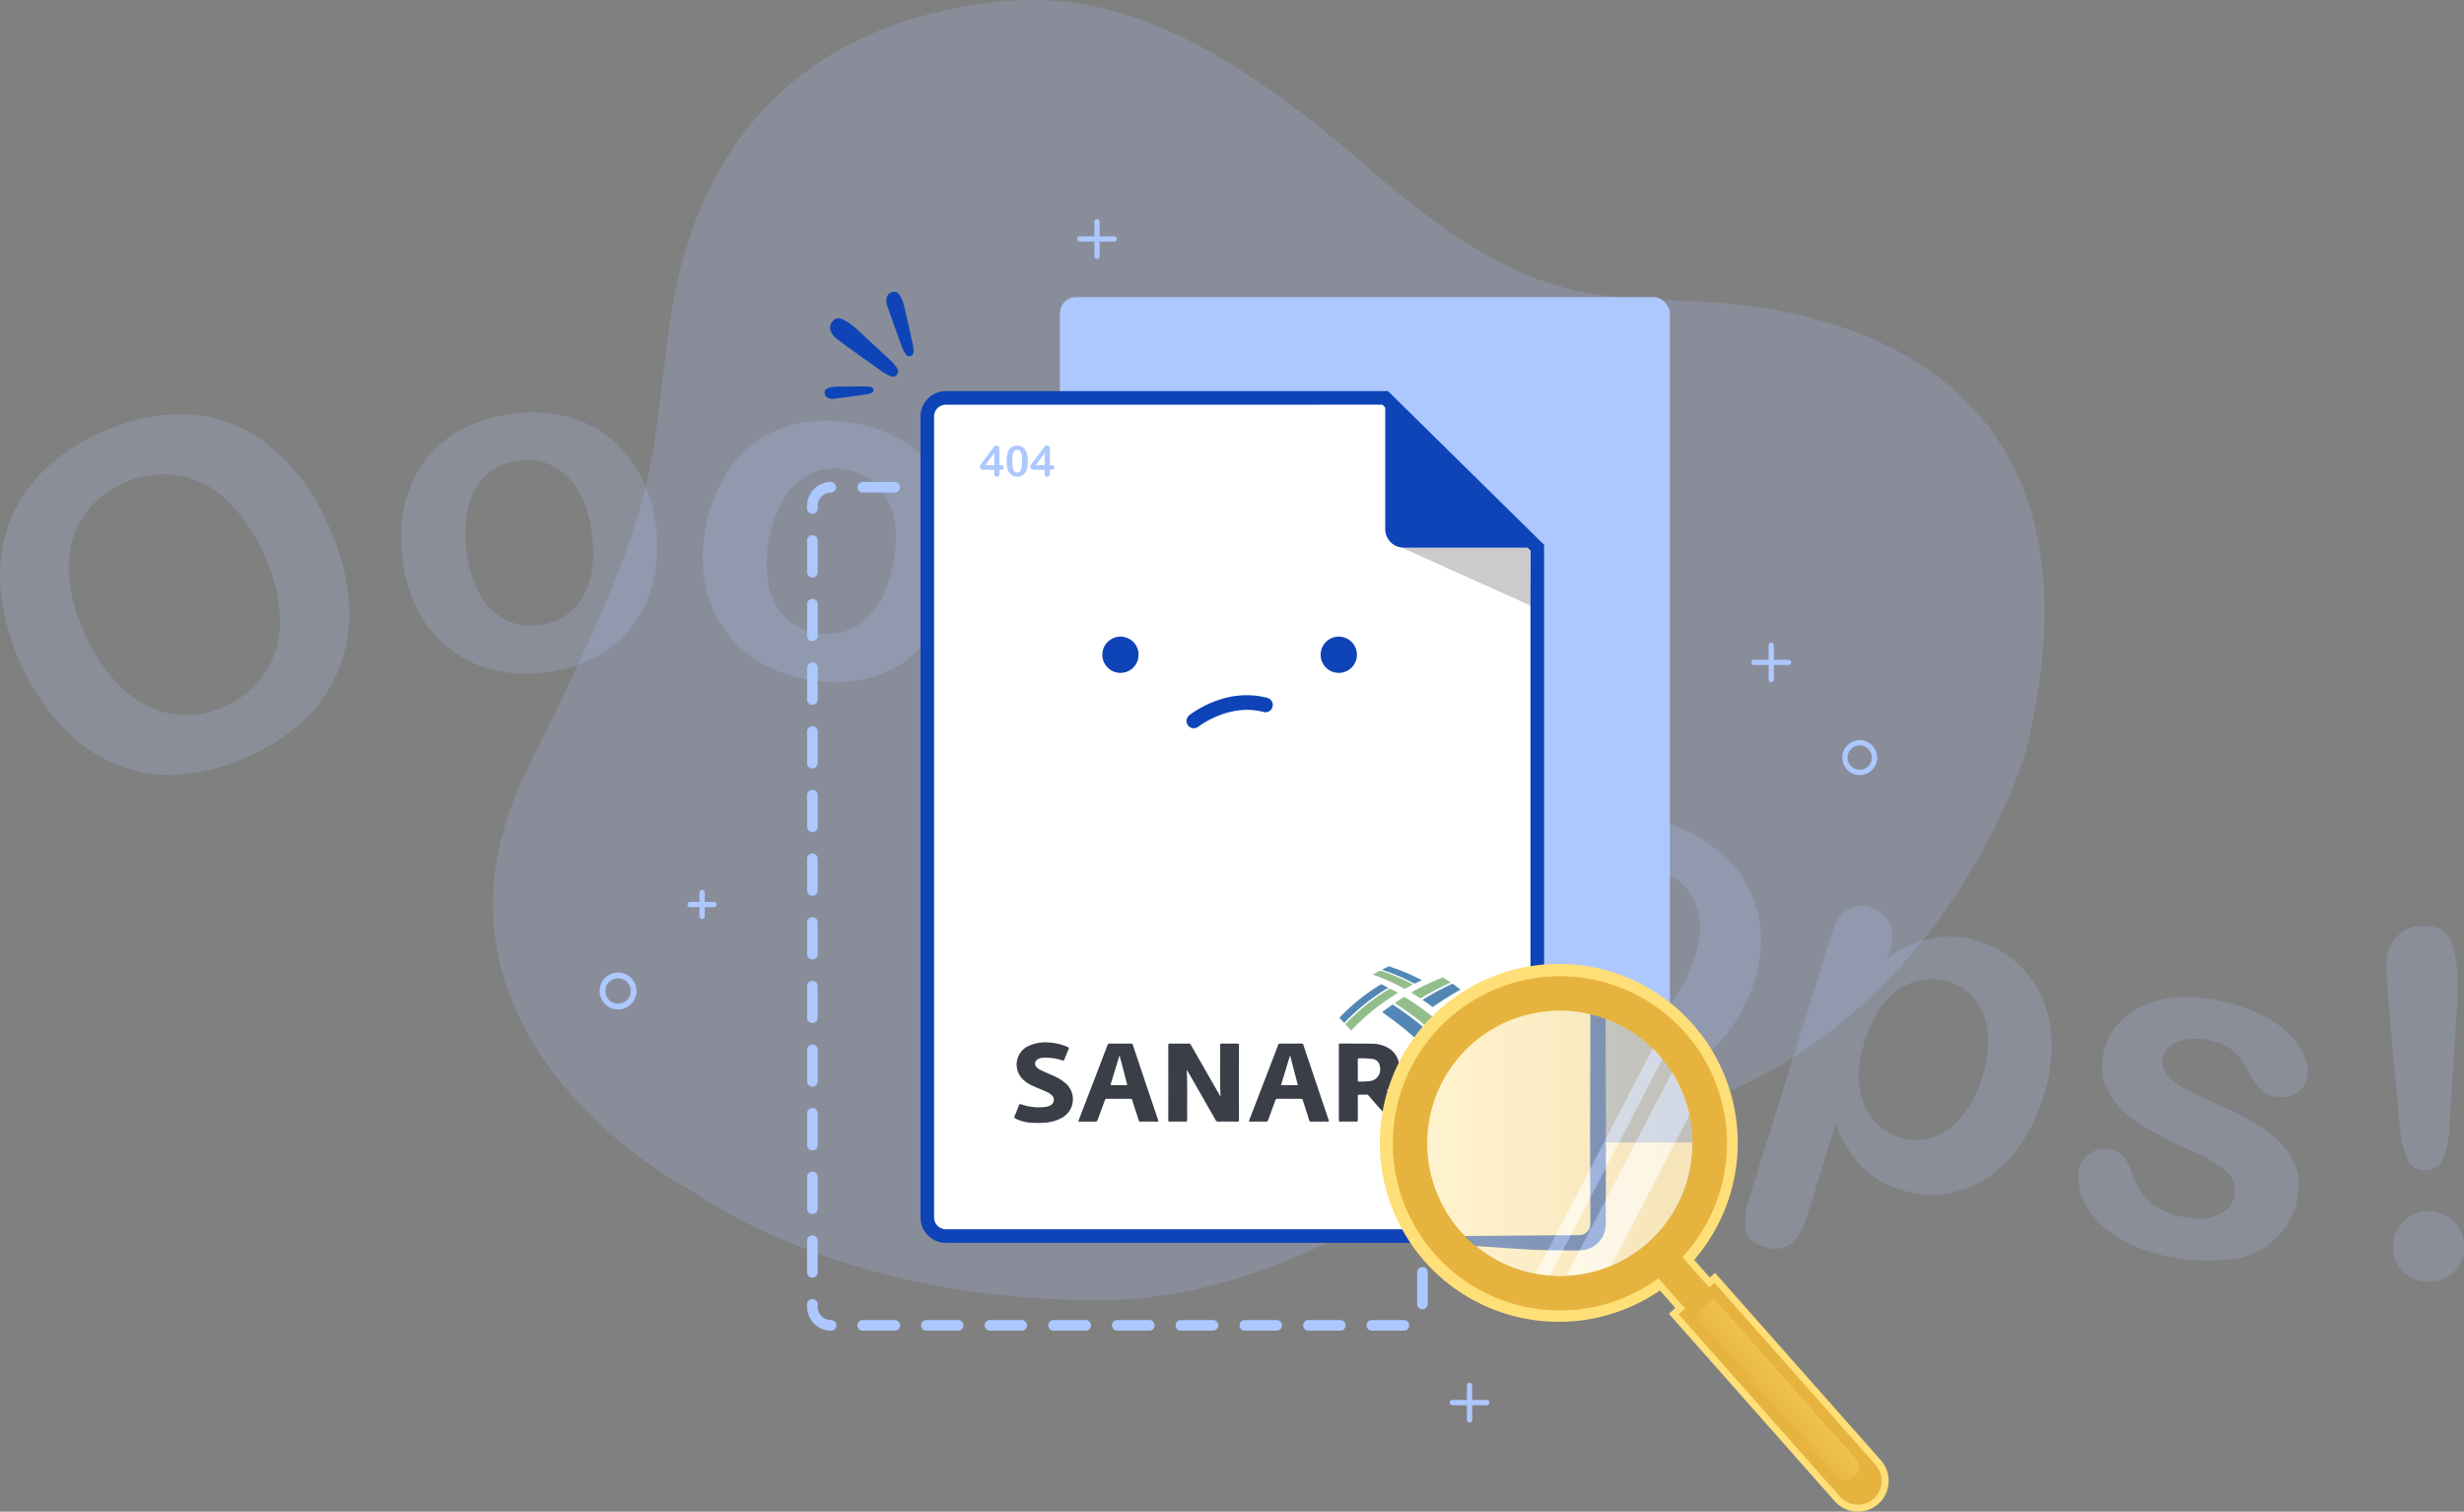 <svg xmlns="http://www.w3.org/2000/svg" xmlns:xlink="http://www.w3.org/1999/xlink" width="531.657" height="326.152" viewBox="0 0 531.657 326.152"><rect x="0" y="0" width="531.657" height="326.152" fill="#808080" stroke="none"/><defs><style>.a,.b{fill:#adc7ff;}.a,.c{opacity:0.2;}.d,.r{fill:#fff;}.e{fill:#0f44b8;}.f{fill:#333;opacity:0.25;}.g{fill:#5288b6;}.h{fill:#5287b5;}.i{fill:#93be8c;}.j{fill:#3a3e47;}.k{fill:#4277eb;}.l{fill:#ffdf78;}.m,.o{fill:#e6b43e;}.m{stroke:#ffdf78;stroke-miterlimit:10;stroke-width:1.5px;}.n{opacity:0.4;fill:url(#a);}.p,.q,.r{opacity:0.6;}.q{fill:url(#b);}</style><linearGradient id="a" x1="1.309" y1="0.582" x2="-0.423" y2="0.399" gradientUnits="objectBoundingBox"><stop offset="0" stop-color="#ffdf78"/><stop offset="1" stop-color="#e6b43e"/></linearGradient><linearGradient id="b" x1="0" y1="0.5" x2="1" y2="0.5" xlink:href="#a"/></defs><g transform="translate(-728.248 -27.517)"><path class="a" d="M1099.523,92.7c-24.935-1.505-38.561,1.617-73.927-29.243s-57.844-38.068-80.5-35.442c-37.248,4.317-63.715,26.016-69.888,69.444-4.661,32.791-1.061,36.859-30.49,95.487s35.729,91.783,35.729,91.783S912.885,309,970.176,307.974c41.456-.742,69.294-30.014,109.9-37.648,68.472-12.873,87.823-80.916,87.823-80.916C1188.353,105.83,1124.457,94.205,1099.523,92.7Z" transform="translate(-2.463 0)"/><path class="b" d="M1035.228,317.024h-6.913a1.145,1.145,0,1,1,0-2.289h6.866a1.165,1.165,0,0,1,1.168,1.144A1.124,1.124,0,0,1,1035.228,317.024Zm-13.78,0h-6.866a1.145,1.145,0,0,1,0-2.289h6.866a1.145,1.145,0,1,1,0,2.289Zm-13.733,0h-6.866a1.145,1.145,0,0,1,0-2.289h6.866a1.145,1.145,0,1,1,0,2.289Zm-13.733,0h-6.866a1.145,1.145,0,1,1,0-2.289h6.866a1.145,1.145,0,1,1,0,2.289Zm-13.733,0h-6.866a1.145,1.145,0,1,1,0-2.289h6.866a1.145,1.145,0,1,1,0,2.289Zm-13.733,0H959.65a1.145,1.145,0,1,1,0-2.289h6.866a1.145,1.145,0,1,1,0,2.289Zm-13.733,0h-6.866a1.145,1.145,0,1,1,0-2.289h6.866a1.145,1.145,0,0,1,0,2.289Zm-13.733,0h-6.866a1.145,1.145,0,1,1,0-2.289h6.866a1.145,1.145,0,0,1,0,2.289Zm-13.732,0h-6.867a1.145,1.145,0,1,1,0-2.289h6.867a1.145,1.145,0,1,1,0,2.289Zm-13.733,0h0a5.16,5.16,0,0,1-5.154-5.155v-.562a1.145,1.145,0,0,1,2.289,0v.562a2.868,2.868,0,0,0,2.865,2.866,1.145,1.145,0,1,1,0,2.289Zm127.607-4.621a1.144,1.144,0,0,1-1.145-1.145v-6.866a1.145,1.145,0,0,1,2.289,0v6.866A1.144,1.144,0,0,1,1039.191,312.4Zm-131.619-6.818a1.144,1.144,0,0,1-1.145-1.144v-6.866a1.145,1.145,0,0,1,2.289,0v6.866A1.144,1.144,0,0,1,907.573,305.585Zm131.619-6.915a1.144,1.144,0,0,1-1.145-1.144V290.66a1.145,1.145,0,0,1,2.289,0v6.866A1.144,1.144,0,0,1,1039.191,298.67Zm-131.619-6.818a1.144,1.144,0,0,1-1.145-1.145v-6.866a1.145,1.145,0,0,1,2.289,0v6.866A1.144,1.144,0,0,1,907.573,291.852Zm131.619-6.915a1.144,1.144,0,0,1-1.145-1.145v-6.866a1.145,1.145,0,0,1,2.289,0v6.866A1.144,1.144,0,0,1,1039.191,284.937Zm-131.619-6.818a1.144,1.144,0,0,1-1.145-1.145v-6.866a1.145,1.145,0,0,1,2.289,0v6.866A1.144,1.144,0,0,1,907.573,278.119Zm131.619-6.915a1.144,1.144,0,0,1-1.145-1.145v-6.866a1.145,1.145,0,1,1,2.289,0v6.866A1.144,1.144,0,0,1,1039.191,271.2Zm-131.619-6.818a1.144,1.144,0,0,1-1.145-1.145v-6.866a1.145,1.145,0,0,1,2.289,0v6.866A1.144,1.144,0,0,1,907.573,264.386Zm131.619-6.915a1.144,1.144,0,0,1-1.145-1.145v-6.866a1.145,1.145,0,1,1,2.289,0v6.866A1.144,1.144,0,0,1,1039.191,257.471Zm-131.619-6.817a1.144,1.144,0,0,1-1.145-1.145v-6.867a1.145,1.145,0,0,1,2.289,0v6.867A1.144,1.144,0,0,1,907.573,250.654Zm131.619-6.916a1.144,1.144,0,0,1-1.145-1.145v-6.866a1.145,1.145,0,1,1,2.289,0v6.866A1.144,1.144,0,0,1,1039.191,243.738Zm-131.619-6.817a1.144,1.144,0,0,1-1.145-1.145v-6.867a1.145,1.145,0,0,1,2.289,0v6.867A1.144,1.144,0,0,1,907.573,236.921Zm131.619-6.916a1.144,1.144,0,0,1-1.145-1.145v-6.866a1.145,1.145,0,0,1,2.289,0v6.866A1.144,1.144,0,0,1,1039.191,230.005Zm-131.619-6.817a1.144,1.144,0,0,1-1.145-1.145v-6.867a1.145,1.145,0,0,1,2.289,0v6.867A1.144,1.144,0,0,1,907.573,223.188Zm131.619-6.916a1.144,1.144,0,0,1-1.145-1.145v-6.866a1.145,1.145,0,0,1,2.289,0v6.866A1.144,1.144,0,0,1,1039.191,216.272Zm-131.619-6.817a1.144,1.144,0,0,1-1.145-1.144v-6.867a1.145,1.145,0,0,1,2.289,0v6.867A1.144,1.144,0,0,1,907.573,209.455Zm131.619-6.915a1.144,1.144,0,0,1-1.145-1.145v-6.867a1.145,1.145,0,0,1,2.289,0V201.4A1.144,1.144,0,0,1,1039.191,202.54Zm-131.619-6.818a1.144,1.144,0,0,1-1.145-1.145V187.71a1.145,1.145,0,0,1,2.289,0v6.867A1.144,1.144,0,0,1,907.573,195.722Zm131.619-6.915a1.144,1.144,0,0,1-1.145-1.145V180.8a1.145,1.145,0,0,1,2.289,0v6.867A1.144,1.144,0,0,1,1039.191,188.807Zm-131.619-6.818a1.144,1.144,0,0,1-1.145-1.145v-6.867a1.145,1.145,0,0,1,2.289,0v6.867A1.144,1.144,0,0,1,907.573,181.989Zm131.619-6.915a1.144,1.144,0,0,1-1.145-1.144v-6.867a1.145,1.145,0,1,1,2.289,0v6.867A1.144,1.144,0,0,1,1039.191,175.074Zm-131.619-6.818a1.144,1.144,0,0,1-1.145-1.145v-6.867a1.145,1.145,0,0,1,2.289,0v6.867A1.144,1.144,0,0,1,907.573,168.256Zm131.619-6.915a1.144,1.144,0,0,1-1.145-1.145v-6.867a1.145,1.145,0,0,1,2.289,0V160.2A1.144,1.144,0,0,1,1039.191,161.341Zm-131.619-6.818a1.144,1.144,0,0,1-1.145-1.145v-6.867a1.145,1.145,0,0,1,2.289,0v6.867A1.144,1.144,0,0,1,907.573,154.523Zm131.619-6.915a1.144,1.144,0,0,1-1.145-1.145V139.6a1.145,1.145,0,0,1,2.289,0v6.867A1.144,1.144,0,0,1,1039.191,147.608ZM907.573,140.79a1.144,1.144,0,0,1-1.145-1.145v-.589a5.167,5.167,0,0,1,5.124-5.155h.007a1.145,1.145,0,0,1,.007,2.289,2.874,2.874,0,0,0-2.849,2.866v.589A1.144,1.144,0,0,1,907.573,140.79Zm127.583-4.6h-6.866a1.145,1.145,0,1,1,0-2.289h6.866a1.145,1.145,0,1,1,0,2.289Zm-13.733,0h-6.866a1.145,1.145,0,1,1,0-2.289h6.866a1.145,1.145,0,1,1,0,2.289Zm-13.733,0h-6.866a1.145,1.145,0,1,1,0-2.289h6.866a1.145,1.145,0,1,1,0,2.289Zm-13.733,0h-6.866a1.145,1.145,0,1,1,0-2.289h6.866a1.145,1.145,0,1,1,0,2.289Zm-13.733,0h-6.866a1.145,1.145,0,0,1,0-2.289h6.866a1.145,1.145,0,1,1,0,2.289Zm-13.732,0h-6.867a1.145,1.145,0,1,1,0-2.289h6.867a1.145,1.145,0,0,1,0,2.289Zm-13.733,0h-6.867a1.145,1.145,0,1,1,0-2.289h6.867a1.145,1.145,0,0,1,0,2.289Zm-13.733,0h-6.867a1.145,1.145,0,1,1,0-2.289h6.867a1.145,1.145,0,0,1,0,2.289Zm-13.733,0h-6.867a1.145,1.145,0,0,1,0-2.289h6.867a1.145,1.145,0,1,1,0,2.289Z" transform="translate(-4.032 -2.407)"/><g class="c" transform="translate(728.248 116.48)"><path class="b" d="M749.667,123.077q10.5-4.822,19.993-4.017a30.394,30.394,0,0,1,16.964,6.883,45.449,45.449,0,0,1,12.34,16.675,49.659,49.659,0,0,1,4.415,15.209,33.908,33.908,0,0,1-1.261,14.021,30.577,30.577,0,0,1-7.113,11.967,45.172,45.172,0,0,1-28.365,12.938,30.97,30.97,0,0,1-13.768-2.41,33.893,33.893,0,0,1-11.474-8.287,49.762,49.762,0,0,1-8.635-13.161,48.067,48.067,0,0,1-4.321-15.308,33.7,33.7,0,0,1,1.4-14.029,30.8,30.8,0,0,1,7.115-11.717A40.918,40.918,0,0,1,749.667,123.077Zm35.387,25.813a34.862,34.862,0,0,0-8.3-11.754,19.689,19.689,0,0,0-10.616-5.083,20.693,20.693,0,0,0-11.484,1.9,20.324,20.324,0,0,0-6.87,5.022,18.319,18.319,0,0,0-3.927,7.242,23.593,23.593,0,0,0-.505,9.351,37.473,37.473,0,0,0,3.276,10.964,38.371,38.371,0,0,0,6.23,9.744,23.465,23.465,0,0,0,7.643,5.836,18.936,18.936,0,0,0,8.186,1.793,21.142,21.142,0,0,0,16.677-8.994,19.975,19.975,0,0,0,3.281-11.324A34.5,34.5,0,0,0,785.054,148.891Z" transform="translate(-728.248 -118.548)"/><path class="b" d="M871.79,143.446A32.709,32.709,0,0,1,871.234,155a25.2,25.2,0,0,1-4.47,9.573,24.61,24.61,0,0,1-7.972,6.75,30.859,30.859,0,0,1-11.087,3.345A29.952,29.952,0,0,1,836.239,174a24.948,24.948,0,0,1-15.92-12.924A32.6,32.6,0,0,1,817.078,150a33,33,0,0,1,.543-11.655,25.024,25.024,0,0,1,4.425-9.516,24.362,24.362,0,0,1,7.978-6.7,33.01,33.01,0,0,1,22.553-2.677,24.534,24.534,0,0,1,15.968,12.894A32.861,32.861,0,0,1,871.79,143.446ZM858,145.1q-1.007-8.4-5.267-12.643a12.1,12.1,0,0,0-10.5-3.489,12.405,12.405,0,0,0-6.847,2.939,13.337,13.337,0,0,0-3.993,6.733,28.186,28.186,0,0,0,2.242,18.927,13.576,13.576,0,0,0,5.42,5.605,12.242,12.242,0,0,0,7.429,1.28,12.076,12.076,0,0,0,9.377-5.9Q858.994,153.4,858,145.1Z" transform="translate(-730.252 -118.539)"/><path class="b" d="M938.193,153.526a32.735,32.735,0,0,1-3.946,10.873,25.187,25.187,0,0,1-7.1,7.824,24.614,24.614,0,0,1-9.611,4.093,30.847,30.847,0,0,1-11.58-.081,29.993,29.993,0,0,1-10.756-4.027,24.953,24.953,0,0,1-11.39-17.052,32.626,32.626,0,0,1,.176-11.537,33,33,0,0,1,3.964-10.974,25.033,25.033,0,0,1,7.039-7.783,24.355,24.355,0,0,1,9.6-4.042,33.008,33.008,0,0,1,22.336,4.107,24.525,24.525,0,0,1,11.445,17.037A32.834,32.834,0,0,1,938.193,153.526Zm-13.663-2.5q1.52-8.329-1.3-13.635a12.1,12.1,0,0,0-9-6.438,12.405,12.405,0,0,0-7.41.784,13.328,13.328,0,0,0-5.8,5.252,28.177,28.177,0,0,0-3.452,18.746,13.583,13.583,0,0,0,3.522,6.956,12.225,12.225,0,0,0,6.718,3.418,12.073,12.073,0,0,0,10.7-2.863Q923.026,159.257,924.53,151.029Z" transform="translate(-731.759 -118.579)"/><path class="b" d="M998.525,182.824a32.732,32.732,0,0,1-6.837,9.33,25.212,25.212,0,0,1-9.008,5.519,24.617,24.617,0,0,1-10.374,1.232,30.816,30.816,0,0,1-11.093-3.327,29.947,29.947,0,0,1-9.194-6.882,24.951,24.951,0,0,1-6.151-19.562,32.629,32.629,0,0,1,3.406-11.024,32.992,32.992,0,0,1,6.883-9.422,25.028,25.028,0,0,1,8.94-5.5,24.366,24.366,0,0,1,10.351-1.186,32.989,32.989,0,0,1,20.286,10.208,24.521,24.521,0,0,1,6.206,19.562A32.8,32.8,0,0,1,998.525,182.824Zm-12.416-6.23q3.8-7.566,2.582-13.452a12.1,12.1,0,0,0-6.835-8.7,12.4,12.4,0,0,0-7.332-1.325,13.322,13.322,0,0,0-7.043,3.413,28.163,28.163,0,0,0-8.572,17.025,13.585,13.585,0,0,0,1.428,7.666,12.245,12.245,0,0,0,5.49,5.164,12.078,12.078,0,0,0,11.075.254Q982.359,184.07,986.109,176.595Z" transform="translate(-733.169 -119.068)"/><path class="b" d="M1053.077,218.264a32.716,32.716,0,0,1-7.686,8.644,25.2,25.2,0,0,1-9.489,4.645,24.619,24.619,0,0,1-10.443.247,30.853,30.853,0,0,1-10.729-4.357,29.944,29.944,0,0,1-8.505-7.72,24.953,24.953,0,0,1-4.276-20.055,32.62,32.62,0,0,1,4.429-10.653,33.057,33.057,0,0,1,7.741-8.731,25.055,25.055,0,0,1,9.419-4.628,24.363,24.363,0,0,1,10.417-.2,33.012,33.012,0,0,1,19.234,12.076,24.536,24.536,0,0,1,4.333,20.062A32.816,32.816,0,0,1,1053.077,218.264Zm-11.772-7.373q4.495-7.173,3.84-13.148a12.106,12.106,0,0,0-5.984-9.31,12.4,12.4,0,0,0-7.173-2.01,13.33,13.33,0,0,0-7.336,2.733,28.184,28.184,0,0,0-10.139,16.14,13.583,13.583,0,0,0,.7,7.765,12.245,12.245,0,0,0,4.978,5.661,12.075,12.075,0,0,0,11,1.3Q1036.867,217.981,1041.306,210.891Z" transform="translate(-734.429 -119.816)"/><path class="b" d="M1112.475,247.879a32.654,32.654,0,0,1-6.587,9.508,25.192,25.192,0,0,1-8.857,5.758,24.6,24.6,0,0,1-10.338,1.506,30.81,30.81,0,0,1-11.177-3.029,29.94,29.94,0,0,1-9.375-6.635,24.943,24.943,0,0,1-6.666-19.392,32.587,32.587,0,0,1,3.11-11.111,33,33,0,0,1,6.63-9.6,25.035,25.035,0,0,1,8.79-5.731,24.36,24.36,0,0,1,10.316-1.462,33,33,0,0,1,20.551,9.664,24.539,24.539,0,0,1,6.724,19.391A32.823,32.823,0,0,1,1112.475,247.879Zm-12.576-5.9q3.595-7.665,2.224-13.515a12.108,12.108,0,0,0-7.064-8.52,12.4,12.4,0,0,0-7.365-1.13,13.328,13.328,0,0,0-6.951,3.6,28.166,28.166,0,0,0-8.115,17.246,13.575,13.575,0,0,0,1.632,7.624,12.247,12.247,0,0,0,5.626,5.019,12.076,12.076,0,0,0,11.077-.042Q1096.348,249.554,1099.9,241.982Z" transform="translate(-735.741 -120.555)"/><path class="b" d="M1144.714,237.171l-.5,1.6a27.339,27.339,0,0,1,9.846-4.342,19.861,19.861,0,0,1,9.77.677,22.082,22.082,0,0,1,10.252,6.642,22.717,22.717,0,0,1,5.246,11.719,33.653,33.653,0,0,1-1.483,15.254,36.588,36.588,0,0,1-5.2,10.671,26.352,26.352,0,0,1-7.385,7.1,21.576,21.576,0,0,1-8.749,3.117,21.919,21.919,0,0,1-9.365-.87,19.289,19.289,0,0,1-8.8-5.235,28.459,28.459,0,0,1-5.254-8.962l-6.176,19.846q-2.712,8.713-9.051,6.74-3.73-1.161-4.238-3.788a14.855,14.855,0,0,1,.831-6.935l17.743-57.019q1.176-3.775,3.4-5.126a5.963,5.963,0,0,1,5.082-.463,6.224,6.224,0,0,1,3.979,3.336A8.179,8.179,0,0,1,1144.714,237.171Zm19.916,27.276a23.92,23.92,0,0,0,1.2-9.478,13.8,13.8,0,0,0-2.635-7.138,11.108,11.108,0,0,0-5.643-3.959,12.319,12.319,0,0,0-10.563,1.44q-5.091,3.14-7.7,11.514-2.454,7.889-.09,13.43a12.208,12.208,0,0,0,7.882,7.257,11.113,11.113,0,0,0,6.694-.015,13.774,13.774,0,0,0,6.285-4.335A23.829,23.829,0,0,0,1164.63,264.446Z" transform="translate(-736.965 -121.003)"/><path class="b" d="M1234.469,290.335a16.05,16.05,0,0,1-13.742,13.731,36.934,36.934,0,0,1-13.419-.334,32.335,32.335,0,0,1-12.149-4.557,18.6,18.6,0,0,1-6.694-7.034,11.482,11.482,0,0,1-1.247-7.213,5.317,5.317,0,0,1,2.3-3.546,5.562,5.562,0,0,1,4.332-.85,4.792,4.792,0,0,1,3.1,1.653,11.644,11.644,0,0,1,1.652,3.346,15.166,15.166,0,0,0,4.009,6.358,15.358,15.358,0,0,0,7.62,3.26,11.675,11.675,0,0,0,7.04-.583q2.954-1.337,3.386-3.68a5.763,5.763,0,0,0-1.752-5.736,34.162,34.162,0,0,0-8.37-4.789,75.311,75.311,0,0,1-10.766-5.773,19.131,19.131,0,0,1-6.121-6.361,11.78,11.78,0,0,1-1.219-8.214,13.853,13.853,0,0,1,3.868-7.277,17.022,17.022,0,0,1,8.274-4.479,28.028,28.028,0,0,1,11.89-.052,38.47,38.47,0,0,1,9.3,2.847,24.155,24.155,0,0,1,6.487,4.237,14.776,14.776,0,0,1,3.534,4.879,8.128,8.128,0,0,1,.662,4.657,5.154,5.154,0,0,1-2.277,3.55,6.328,6.328,0,0,1-4.738.673,5.559,5.559,0,0,1-3.343-1.853,23.875,23.875,0,0,1-2.7-4.21,12.518,12.518,0,0,0-3.051-3.862,11.653,11.653,0,0,0-5.463-2.244,11.314,11.314,0,0,0-6.421.44,4.657,4.657,0,0,0-3.165,3.464,4.308,4.308,0,0,0,1.147,3.845,15.116,15.116,0,0,0,4.418,3.16q2.873,1.459,7.97,3.737a45.551,45.551,0,0,1,9.666,5.6,17.5,17.5,0,0,1,5.149,6.18A11.412,11.412,0,0,1,1234.469,290.335Z" transform="translate(-738.63 -121.459)"/><path class="b" d="M1257.986,275.437l-2.2-24.237q-.625-7.083-.7-10.175a9.227,9.227,0,0,1,2.048-6.614,7.574,7.574,0,0,1,5.747-2.5q4.357-.1,5.9,2.878t1.675,8.657a66.341,66.341,0,0,1-.193,6.8l-1.587,25.036a19.574,19.574,0,0,1-1.359,6.878,3.982,3.982,0,0,1-3.8,2.474,3.834,3.834,0,0,1-3.856-2.217A22.963,22.963,0,0,1,1257.986,275.437Zm6.416,33.215a7.986,7.986,0,0,1-5.445-1.875,7.018,7.018,0,0,1-2.437-5.546,7.529,7.529,0,0,1,7.422-7.731,7.512,7.512,0,0,1,5.5,2.075,7.205,7.205,0,0,1,2.382,5.293,7.077,7.077,0,0,1-2.148,5.629A7.764,7.764,0,0,1,1264.4,308.652Z" transform="translate(-740.169 -121.105)"/></g><rect class="b" width="131.619" height="180.833" rx="3.503" transform="translate(956.941 91.622)"/><g transform="translate(926.862 111.901)"><path class="d" d="M1031.764,115.355H936.97a4.01,4.01,0,0,0-4.01,4.01V292.179a4.01,4.01,0,0,0,4.01,4.009h123.6a4.009,4.009,0,0,0,4.009-4.009V147.669Z" transform="translate(-931.494 -113.889)"/><path class="e" d="M1060.536,297.621h-123.6a5.482,5.482,0,0,1-5.475-5.476V119.331a5.482,5.482,0,0,1,5.475-5.476h95.4l33.68,33.167V292.144A5.482,5.482,0,0,1,1060.536,297.621Zm-123.6-180.833a2.546,2.546,0,0,0-2.543,2.544V292.144a2.546,2.546,0,0,0,2.543,2.544h123.6a2.546,2.546,0,0,0,2.543-2.544v-143.9l-31.95-31.462Z" transform="translate(-931.46 -113.855)"/><g transform="translate(100.27 1.466)"><path class="f" d="M1065.486,160.911l-27.749-12.494h27.651Z" transform="translate(-1034.134 -116.103)"/><path class="e" d="M1066.866,147.669h-28.8a4.009,4.009,0,0,1-4.01-4.009v-28.3" transform="translate(-1034.051 -115.355)"/></g></g><path class="b" d="M1138.725,198.44a3.766,3.766,0,1,1,3.765-3.767A3.771,3.771,0,0,1,1138.725,198.44Zm0-6.388a2.622,2.622,0,1,0,2.62,2.621A2.624,2.624,0,0,0,1138.725,192.052Z" transform="translate(-9.203 -3.697)"/><g transform="translate(1041.056 325.851)"><path class="b" d="M1052.669,341.327a.572.572,0,0,1-.573-.572v-7.424a.572.572,0,1,1,1.145,0v7.424A.572.572,0,0,1,1052.669,341.327Z" transform="translate(-1048.384 -332.758)"/><path class="b" d="M1056.3,337.7h-7.425a.572.572,0,1,1,0-1.145h7.425a.572.572,0,0,1,0,1.145Z" transform="translate(-1048.298 -332.844)"/></g><g transform="translate(1106.154 166.141)"><path class="b" d="M1119.275,177.92a.572.572,0,0,1-.573-.573v-7.424a.572.572,0,1,1,1.145,0v7.424A.572.572,0,0,1,1119.275,177.92Z" transform="translate(-1114.989 -169.35)"/><path class="b" d="M1122.9,174.292h-7.424a.572.572,0,1,1,0-1.145h7.424a.572.572,0,1,1,0,1.145Z" transform="translate(-1114.903 -169.436)"/></g><g transform="translate(960.668 74.784)"><path class="b" d="M970.42,84.448a.572.572,0,0,1-.573-.572V76.451a.572.572,0,1,1,1.145,0v7.425A.571.571,0,0,1,970.42,84.448Z" transform="translate(-966.135 -75.878)"/><path class="b" d="M974.046,80.822h-7.425a.572.572,0,0,1,0-1.145h7.425a.572.572,0,0,1,0,1.145Z" transform="translate(-966.049 -75.964)"/></g><g transform="translate(876.596 219.528)"><path class="b" d="M883.233,230.255a.572.572,0,0,1-.573-.572v-5.138a.572.572,0,0,1,1.144,0v5.138A.572.572,0,0,1,883.233,230.255Z" transform="translate(-880.091 -223.973)"/><path class="b" d="M885.742,227.746H880.6a.572.572,0,1,1,0-1.145h5.138a.572.572,0,0,1,0,1.145Z" transform="translate(-880.031 -224.032)"/></g><path class="b" d="M864.608,250.177a3.989,3.989,0,1,1,3.99-3.989A3.993,3.993,0,0,1,864.608,250.177Zm0-6.72a2.732,2.732,0,1,0,2.732,2.732A2.735,2.735,0,0,0,864.608,243.457Z" transform="translate(-2.995 -4.858)"/><g transform="translate(906.177 90.478)"><path class="e" d="M922.5,109.123l-6.765-4.841q-1.975-1.418-2.8-2.081a3.578,3.578,0,0,1-1.359-1.9,1.987,1.987,0,0,1,.406-1.792,1.617,1.617,0,0,1,1.842-.647A8.235,8.235,0,0,1,916.4,99.4q.893.717,1.75,1.533l6.278,5.836a7.867,7.867,0,0,1,1.554,1.8,1.134,1.134,0,0,1-.05,1.364,1.092,1.092,0,0,1-1.293.35A9.21,9.21,0,0,1,922.5,109.123Z" transform="translate(-910.324 -92.068)"/><path class="e" d="M927.256,103.72,925,97.494q-.655-1.821-.9-2.627a2.849,2.849,0,0,1-.037-1.856,1.586,1.586,0,0,1,1.074-.993,1.287,1.287,0,0,1,1.5.407,6.537,6.537,0,0,1,1,2.171q.262.872.456,1.794l1.488,6.66a6.246,6.246,0,0,1,.206,1.883.9.9,0,0,1-.648.873.868.868,0,0,1-1.006-.354A7.333,7.333,0,0,1,927.256,103.72Z" transform="translate(-910.605 -91.935)"/><path class="e" d="M919.04,114.592l-4.824.652q-1.411.188-2.027.237a2.09,2.09,0,0,1-1.339-.262,1.167,1.167,0,0,1-.547-.927.947.947,0,0,1,.526-1.014,4.82,4.82,0,0,1,1.715-.381q.669-.053,1.361-.048l5.016-.032a4.609,4.609,0,0,1,1.386.144.664.664,0,0,1,.526.6.639.639,0,0,1-.41.668A5.4,5.4,0,0,1,919.04,114.592Z" transform="translate(-910.297 -92.408)"/></g><g transform="translate(966.097 164.871)"><circle class="e" cx="3.915" cy="3.915" r="3.915" transform="translate(47.106)"/><circle class="e" cx="3.915" cy="3.915" r="3.915"/><path class="e" d="M1008.592,182.3a1.564,1.564,0,0,0-.956-.734c-9.053-2.429-16.553,3.507-16.868,3.76a1.574,1.574,0,0,0,1.969,2.456c.067-.052,6.652-5.167,14.084-3.175a1.573,1.573,0,0,0,1.771-2.307Z" transform="translate(-972.024 -168.343)"/></g><g transform="translate(939.683 123.638)"><path class="b" d="M947.672,131.934V131.1h-2.244a.923.923,0,0,1-.637-.192.67.67,0,0,1-.213-.524.517.517,0,0,1,.031-.172.965.965,0,0,1,.094-.183c.042-.064.085-.126.13-.186l.165-.219,2.37-3.17a3.631,3.631,0,0,1,.382-.454.507.507,0,0,1,.36-.141q.679,0,.679.778V130.1h.193a1.363,1.363,0,0,1,.552.094.4.4,0,0,1,.208.411.429.429,0,0,1-.17.377.892.892,0,0,1-.51.118h-.273v.832a.741.741,0,0,1-.151.512.524.524,0,0,1-.407.167.515.515,0,0,1-.4-.172A.733.733,0,0,1,947.672,131.934ZM945.75,130.1h1.923v-2.6Z" transform="translate(-944.578 -125.863)"/><path class="b" d="M955.048,129.289a7.786,7.786,0,0,1-.089,1.261,2.929,2.929,0,0,1-.331.957,2.2,2.2,0,0,1-.787.814,2.14,2.14,0,0,1-2.291-.1,2.345,2.345,0,0,1-.811-1.064,3.965,3.965,0,0,1-.2-.82,6.867,6.867,0,0,1-.065-.973,9.306,9.306,0,0,1,.071-1.216,4.013,4.013,0,0,1,.224-.93,2,2,0,0,1,1.968-1.318,2.24,2.24,0,0,1,.836.15,1.921,1.921,0,0,1,.66.438,2.509,2.509,0,0,1,.48.713A5.106,5.106,0,0,1,955.048,129.289Zm-1.225-.089a7.353,7.353,0,0,0-.1-1.339,1.637,1.637,0,0,0-.33-.787.811.811,0,0,0-.644-.267.826.826,0,0,0-.82.6,5.416,5.416,0,0,0-.231,1.833,7.8,7.8,0,0,0,.1,1.377,1.722,1.722,0,0,0,.33.811.863.863,0,0,0,1.274-.011,1.777,1.777,0,0,0,.327-.818A8.341,8.341,0,0,0,953.823,129.2Z" transform="translate(-944.711 -125.864)"/><path class="b" d="M958.806,131.934V131.1h-2.245a.927.927,0,0,1-.637-.192.672.672,0,0,1-.212-.524.494.494,0,0,1,.031-.172.951.951,0,0,1,.094-.183c.042-.064.085-.126.13-.186l.165-.219,2.37-3.17a3.539,3.539,0,0,1,.382-.454.5.5,0,0,1,.36-.141q.679,0,.679.778V130.1h.192a1.363,1.363,0,0,1,.552.094.4.4,0,0,1,.207.411.429.429,0,0,1-.169.377.9.9,0,0,1-.51.118h-.273v.832a.741.741,0,0,1-.151.512.525.525,0,0,1-.408.167.518.518,0,0,1-.4-.172A.737.737,0,0,1,958.806,131.934Zm-1.922-1.833h1.922v-2.6Z" transform="translate(-944.83 -125.863)"/></g><g transform="translate(947.09 236.021)"><path class="g" d="M1034.941,240.848a13.221,13.221,0,0,0,1.315.474,42.993,42.993,0,0,1,5.434,2.375c.078.041.154.085.267.147a10.909,10.909,0,0,0-1.108.526.842.842,0,0,1-.945-.013,40.179,40.179,0,0,0-6.3-2.686.55.55,0,0,1-.258-.117l1.449-.706Z" transform="translate(-953.994 -240.848)"/><path class="h" d="M1035.622,249.259c.057.035.105.064.152.094a63.221,63.221,0,0,1,9.379,7.395c.418.406.825.822,1.244,1.227.118.112.122.189,0,.311-.6.606-1.182,1.221-1.766,1.837-.1.1-.152.147-.28.018a77.718,77.718,0,0,0-10.7-9.035c-.273-.2-.276-.2,0-.4q.906-.673,1.816-1.34C1035.514,249.329,1035.568,249.3,1035.622,249.259Z" transform="translate(-953.996 -241.038)"/><path class="i" d="M1038.221,247.571c.057.033.107.062.154.091a52.642,52.642,0,0,1,7.106,5.191q1.588,1.377,3.059,2.876c.127.128.149.2.01.339-.481.481-.949.974-1.411,1.474-.124.133-.189.107-.3-.01a59.372,59.372,0,0,0-9.7-7.961c-.276-.184-.552-.367-.832-.545-.108-.067-.168-.111-.018-.21.614-.392,1.222-.793,1.832-1.189C1038.152,247.6,1038.188,247.589,1038.221,247.571Z" transform="translate(-954.059 -241)"/><path class="i" d="M1036.615,246.673l-.539.336a48.9,48.9,0,0,0-7.506,5.734q-.985.919-1.916,1.894c-.118.123-.186.128-.3,0q-.472-.538-.969-1.053c-.111-.118-.12-.184,0-.308a47.154,47.154,0,0,1,3.676-3.421,45.552,45.552,0,0,1,5.622-4.012.337.337,0,0,1,.392-.01C1035.573,246.113,1036.078,246.384,1036.615,246.673Z" transform="translate(-953.812 -240.96)"/><path class="h" d="M1034.472,245.52c-.049.089-.131.111-.2.154a44.405,44.405,0,0,0-9.12,7.308c-.139.145-.211.168-.348,0a10.09,10.09,0,0,0-.721-.784c-.133-.132-.129-.208,0-.344a44.86,44.86,0,0,1,4.047-3.7,43.479,43.479,0,0,1,4.538-3.2.519.519,0,0,1,.61-.036C1033.665,245.14,1034.073,245.322,1034.472,245.52Z" transform="translate(-953.782 -240.938)"/><path class="h" d="M1042.273,248.162c.634-.377,1.213-.728,1.8-1.064q2.193-1.27,4.49-2.344a.309.309,0,0,1,.37.028c.452.341.909.672,1.369,1,.145.1.189.161-.007.273-1.937,1.094-3.81,2.288-5.65,3.54-.1.065-.172.131-.3.033-.63-.494-1.288-.952-1.949-1.4A1.211,1.211,0,0,0,1042.273,248.162Z" transform="translate(-954.196 -240.935)"/><path class="i" d="M1048.348,244.377c-.6.28-1.139.533-1.676.792q-2.4,1.164-4.681,2.55a.3.3,0,0,1-.369,0c-.6-.392-1.21-.769-1.851-1.176.339-.19.653-.367.969-.539a46.879,46.879,0,0,1,5.714-2.639c.081-.031.159-.079.251-.021C1047.237,243.68,1047.77,244.015,1048.348,244.377Z" transform="translate(-954.14 -240.904)"/><path class="i" d="M1039.968,244.776c-.585.316-1.146.616-1.705.922-.1.056-.168-.023-.242-.062a45.573,45.573,0,0,0-5.921-2.717l-.725-.273s-.006-.014-.024-.057c.356-.191.728-.361,1.069-.583a1.077,1.077,0,0,1,1.057-.081,46.582,46.582,0,0,1,6.243,2.707C1039.8,244.676,1039.871,244.721,1039.968,244.776Z" transform="translate(-953.949 -240.87)"/><path class="j" d="M955.5,274.936a8.446,8.446,0,0,1-3.006-.85,1.03,1.03,0,0,1-.335-.254v-.168c.4-.784.668-1.619.988-2.431.116-.294.224-.34.523-.238a11.492,11.492,0,0,0,5.323.54,2.758,2.758,0,0,0,.849-.263,1.349,1.349,0,0,0,.315-2.337,5.2,5.2,0,0,0-1.432-.822c-.911-.392-1.83-.764-2.73-1.177a6.771,6.771,0,0,1-2.2-1.577,4.436,4.436,0,0,1,1.131-6.805,8.648,8.648,0,0,1,4.74-.9,11.286,11.286,0,0,1,4.063.994c.247.111.271.2.168.433-.318.728-.627,1.457-.912,2.2-.109.281-.239.3-.507.224a10.808,10.808,0,0,0-4.231-.55,2.235,2.235,0,0,0-1.08.349,1.07,1.07,0,0,0-.168,1.689,3.455,3.455,0,0,0,1.059.7c.877.4,1.76.782,2.636,1.181a9.468,9.468,0,0,1,2.65,1.671,4.542,4.542,0,0,1-.675,7.212,8.455,8.455,0,0,1-3.735,1.177A19.17,19.17,0,0,1,955.5,274.936Z" transform="translate(-952.157 -241.228)"/><path class="j" d="M997.42,268.712c-.145-3.491-.03-6.984-.074-10.475,0-.286.088-.357.363-.353,1.121.015,2.244.017,3.365,0,.3,0,.341.1.341.364q-.01,8.052,0,16.1c0,.3-.072.381-.373.378q-2.044-.025-4.089,0a.589.589,0,0,1-.59-.361q-2.925-5.136-5.869-10.261c-.085-.148-.173-.293-.268-.455-.129.106-.066.24-.062.349.154,3.417.033,6.842.084,10.263.006.378-.093.476-.468.467-1.093-.026-2.184-.017-3.279,0-.257,0-.339-.071-.336-.336q.01-8.093,0-16.186c0-.236.06-.319.307-.318,1.377.011,2.754.017,4.131,0,.284,0,.362.158.467.341L997.24,269l.086.147c.044-.025.069.157.1.021A.761.761,0,0,0,997.42,268.712Z" transform="translate(-952.926 -241.233)"/><path class="j" d="M1038.815,275.028c.188-.886.474-1.747.743-2.609.112-.366.083-.526-.328-.633a6.479,6.479,0,0,1-3.017-1.666c-.64-.644-1.238-1.329-1.866-1.986-.156-.163-.123-.23.056-.341a5.056,5.056,0,0,0,2.446-5.069,4.734,4.734,0,0,0-2.613-4.02,7.027,7.027,0,0,0-3.193-.793c-2.3-.031-4.6-.013-6.9-.028-.272,0-.326.085-.326.339q.01,8.071,0,16.14c0,.322.121.365.4.361,1.093-.013,2.184-.018,3.279,0,.326.007.429-.073.425-.416-.019-1.674,0-3.349-.016-5.025,0-.294.072-.4.375-.38a11.81,11.81,0,0,0,1.4-.008.667.667,0,0,1,.611.281c.861,1,1.715,2.007,2.609,2.978a8.262,8.262,0,0,0,4.937,2.787A5.55,5.55,0,0,0,1038.815,275.028Zm-8.39-9.044a15.22,15.22,0,0,1-2.292.1c-.249,0-.224-.143-.224-.3v-2.212c0-.71.009-1.419-.006-2.129,0-.259.039-.381.341-.37a16.144,16.144,0,0,1,2.882.145,1.755,1.755,0,0,1,1.54,1.629A2.5,2.5,0,0,1,1030.425,265.984Z" transform="translate(-953.778 -241.233)"/><path class="j" d="M983.5,274.323q-2.723-8.046-5.419-16.1a.414.414,0,0,0-.48-.336c-1.49.014-2.982.017-4.472,0a.488.488,0,0,0-.544.384q-2.617,6.844-5.256,13.679c-.349.908-.692,1.817-1.056,2.774,1.245,0,2.436-.011,3.626.007a.5.5,0,0,0,.578-.392c.5-1.4,1.033-2.788,1.541-4.186a.435.435,0,0,1,.484-.348q2.491.021,4.985,0a.412.412,0,0,1,.468.352c.449,1.418.915,2.83,1.361,4.247a.392.392,0,0,0,.449.327c1.15-.015,2.3-.019,3.45,0C983.556,274.733,983.611,274.656,983.5,274.323Zm-6.891-7.467c-1.035-.009-2.07,0-3.105,0-.164,0-.276,0-.206-.23.627-2.035,1.248-4.073,1.9-6.2l1.141,4.355c.156.6.3,1.207.473,1.805.059.207.02.272-.2.27Z" transform="translate(-952.476 -241.234)"/><path class="j" d="M1021.159,274.346q-2.728-8.066-5.433-16.143a.391.391,0,0,0-.449-.319c-1.505.011-3.01.015-4.515,0a.457.457,0,0,0-.514.362c-.6,1.6-1.224,3.2-1.838,4.8l-4.313,11.222c-.174.451-.173.452.282.453,1.064,0,2.129-.011,3.193.007a.479.479,0,0,0,.55-.373c.5-1.4,1.032-2.788,1.538-4.187a.461.461,0,0,1,.515-.368q2.47.028,4.941,0a.435.435,0,0,1,.5.376c.441,1.4.911,2.8,1.345,4.207a.407.407,0,0,0,.477.344c.567-.019,1.136-.006,1.7-.006s1.165-.016,1.747.006C1021.216,274.737,1021.264,274.654,1021.159,274.346Zm-6.86-7.491c-1.12-.007-2.236,0-3.411,0l1.961-6.438c.555,2.133,1.08,4.158,1.613,6.181C1014.506,266.763,1014.526,266.857,1014.3,266.855Z" transform="translate(-953.33 -241.233)"/></g><g transform="translate(1025.973 235.485)"><circle class="d" cx="28.613" cy="28.613" r="28.613" transform="translate(10.247 10.205)"/><path class="b" d="M1071.725,279H1105.2s.75-13.616-9.442-23.793c-8.734-8.72-23.614-7.724-23.614-7.724Z" transform="translate(-1033.745 -240.462)"/><g transform="translate(7.197 6.874)"><path class="d" d="M1047.621,301.13h31.117V247.481s-36.046-3.995-38.413,29.614C1039.252,292.331,1047.621,301.13,1047.621,301.13Z" transform="translate(-1040.23 -247.333)"/><path class="k" d="M1047.758,301.13c8.217.091,15.058,1.053,23.275,1.126l3.9.024a15.88,15.88,0,0,0,2.209-.071,5.662,5.662,0,0,0,4.231-3.182,5.454,5.454,0,0,0,.522-1.992c.015-.234.023-.47.021-.606l.01-3.9.04-15.6-.085-29.377-3.26-.216-.086,29.593.04,15.6.011,3.9c0,.189-.007.278-.01.367a2.58,2.58,0,0,1-.033.283,2.4,2.4,0,0,1-.176.539,2.3,2.3,0,0,1-.711.883c-.661.517-1.2.5-2.722.489l-3.9.024c-8.483.076-16.268.113-24.751.21" transform="translate(-1040.367 -247.333)"/></g><path class="l" d="M1071.478,240.3a38.612,38.612,0,1,0,38.613,38.612A38.612,38.612,0,0,0,1071.478,240.3Zm0,71.461a32.849,32.849,0,1,1,32.85-32.849A32.849,32.849,0,0,1,1071.478,311.761Z" transform="translate(-1032.866 -240.3)"/><g transform="translate(2.807 2.665)"><path class="m" d="M1141.795,349.351l-35.308-39.9-1.132,1-5.988-6.764-6.3,5.576,5.986,6.764-1.408,1.247,35.307,39.9a5.9,5.9,0,1,0,8.841-7.825Z" transform="translate(-1037.035 -244.4)"/><path class="n" d="M0,0H5.579a0,0,0,0,1,0,0V46.28a2.437,2.437,0,0,1-2.437,2.437h-.7A2.437,2.437,0,0,1,0,46.28V0A0,0,0,0,1,0,0Z" transform="matrix(0.749, -0.663, 0.663, 0.749, 65.095, 73.251)"/><path class="o" d="M1071.79,243.027a36.052,36.052,0,1,0,36.052,36.052A36.053,36.053,0,0,0,1071.79,243.027Zm0,64.665a28.613,28.613,0,1,1,28.613-28.613A28.613,28.613,0,0,1,1071.79,307.692Z" transform="translate(-1035.738 -243.027)"/><g class="p" transform="translate(7.439 7.334)"><circle class="q" cx="28.613" cy="28.613" r="28.613"/><path class="r" d="M1070.383,307.869,1094.64,261.2a24.654,24.654,0,0,0-2.084-2.279l-25.238,48.555S1069.205,307.806,1070.383,307.869Z" transform="translate(-1043.892 -250.72)"/><path class="r" d="M1083.781,305.823l16.85-32.417a28.209,28.209,0,0,0-3.759-9.2L1074.09,308.03A27.339,27.339,0,0,0,1083.781,305.823Z" transform="translate(-1044.045 -250.84)"/></g></g></g></g></svg>